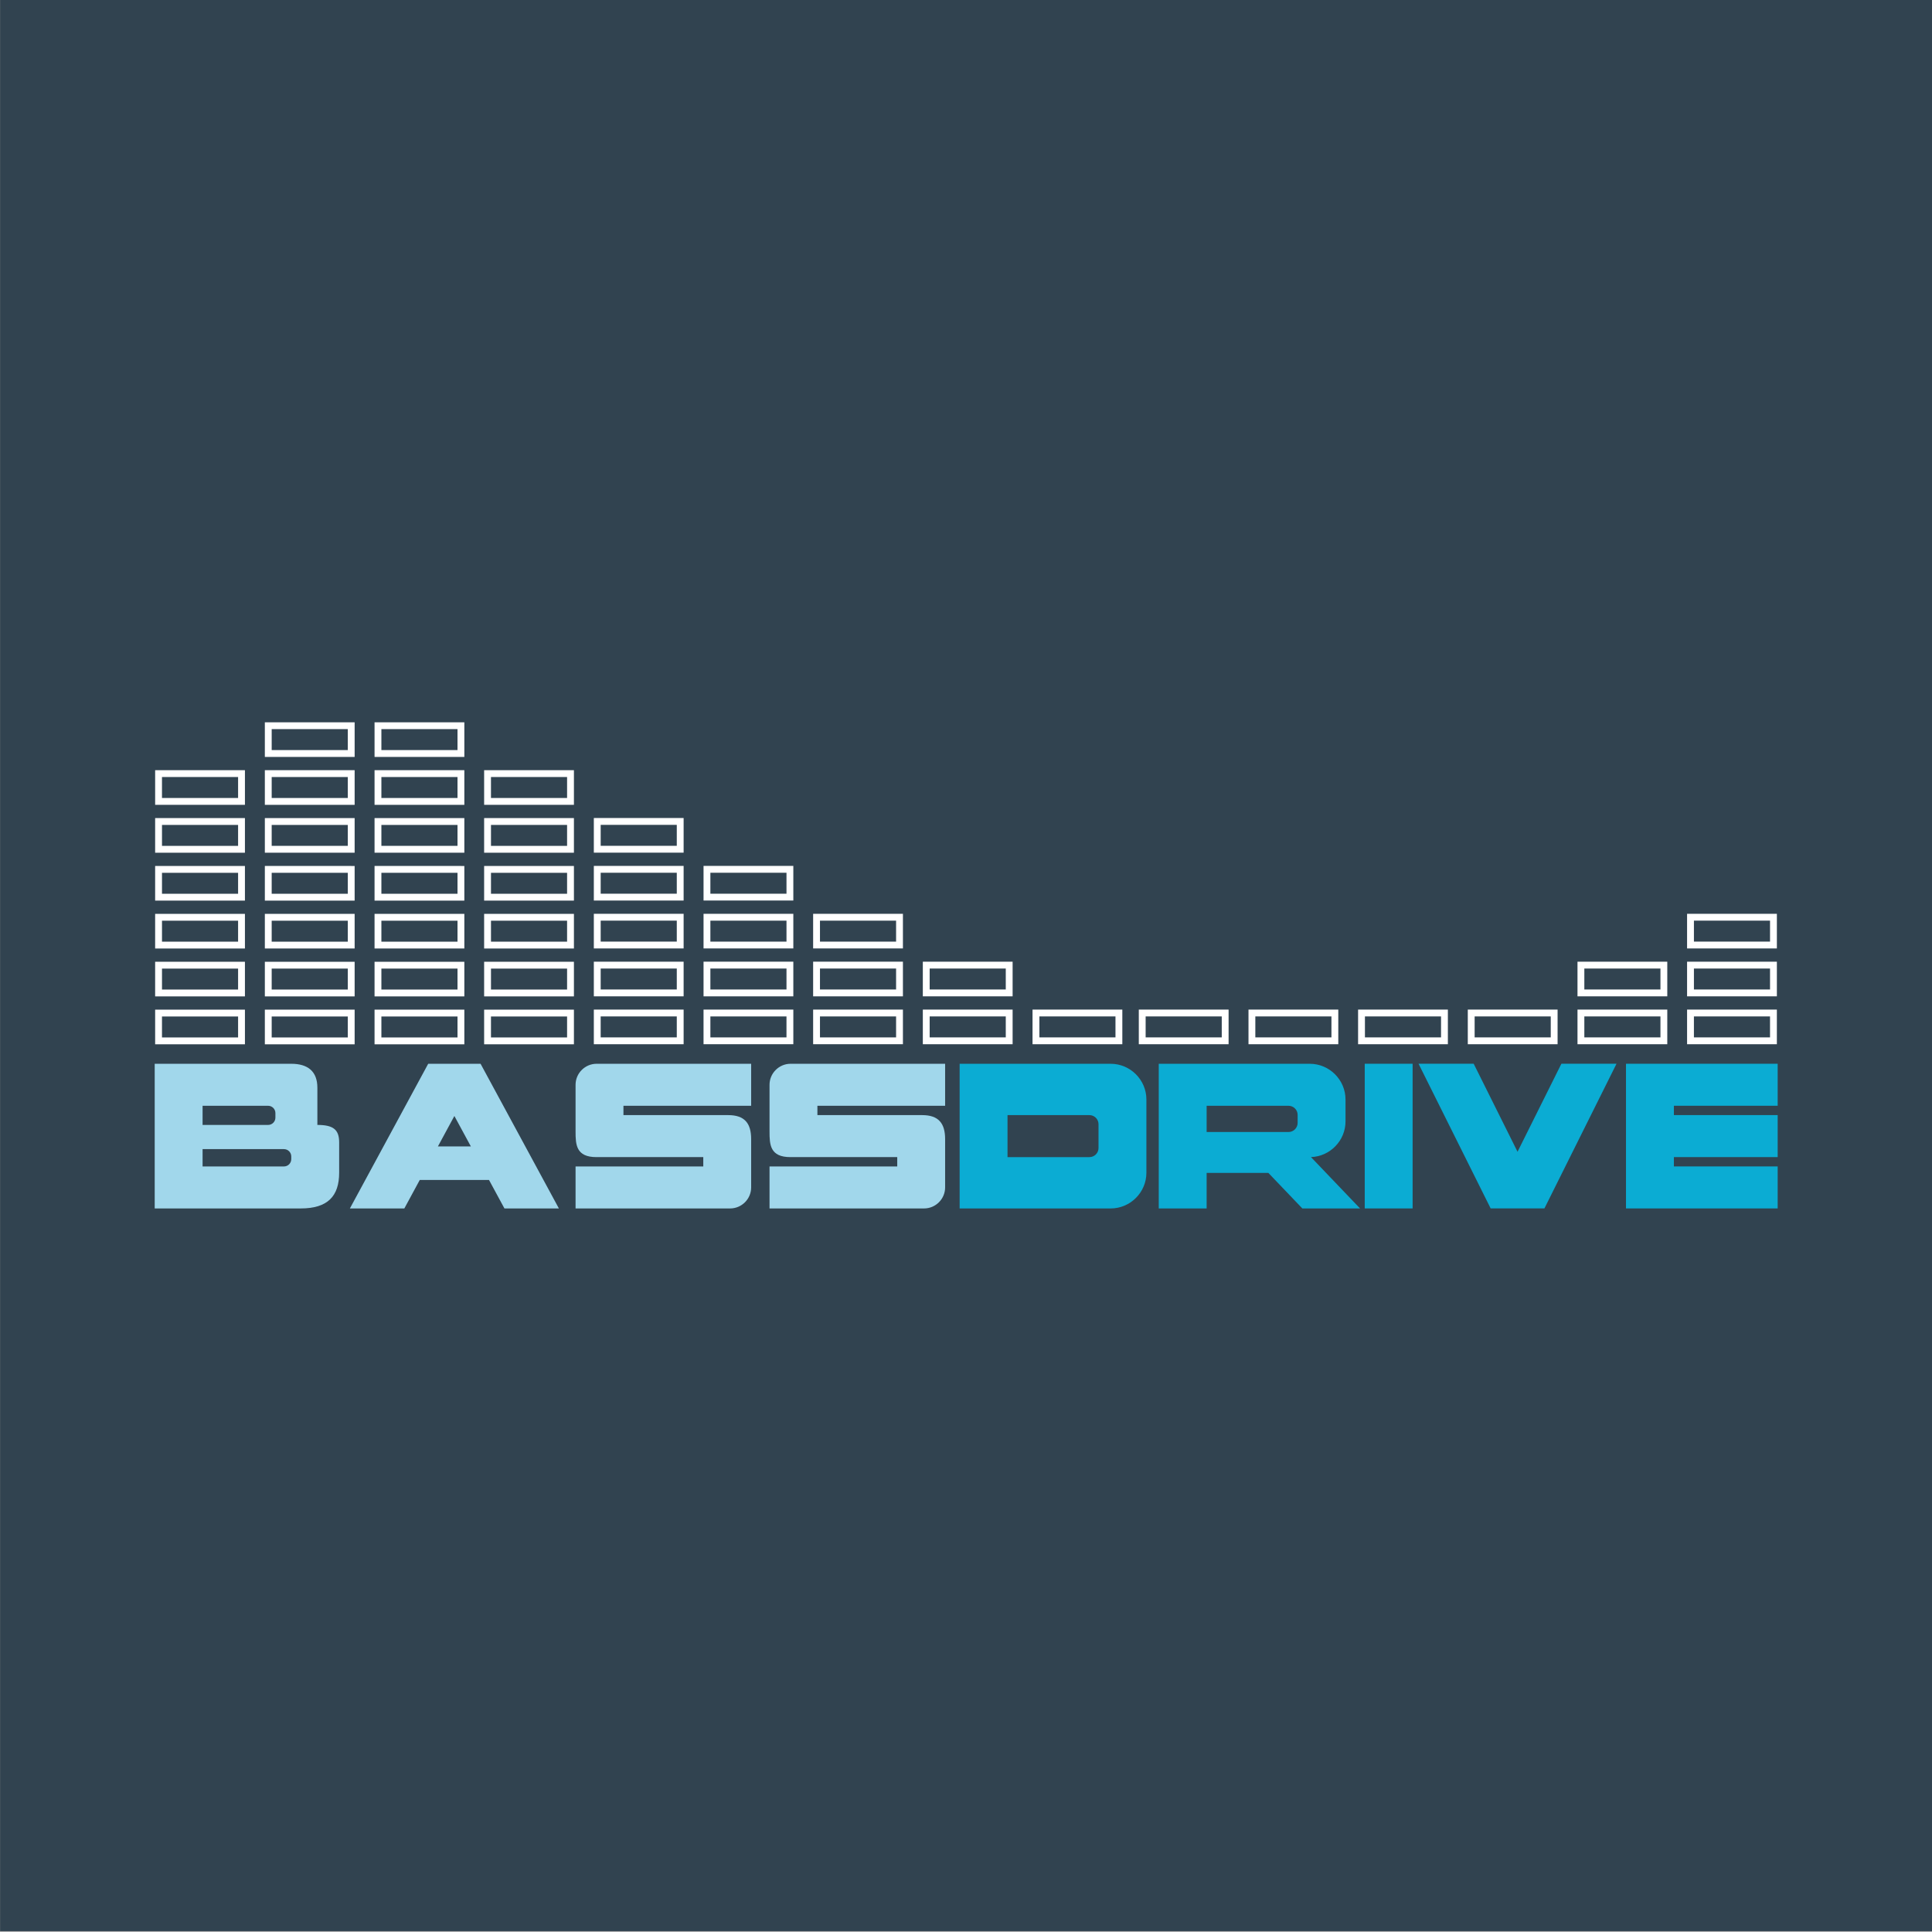 <?xml version="1.0" encoding="UTF-8" standalone="no"?>
<svg id="svg2" stroke-linejoin="round" xmlns:rdf="http://www.w3.org/1999/02/22-rdf-syntax-ns#" xmlns="http://www.w3.org/2000/svg" fill-rule="evenodd" xml:space="preserve" stroke-linecap="round" height="600" width="600.09" version="1.1" stroke-miterlimit="1.414" xmlns:cc="http://creativecommons.org/ns#" xmlns:dc="http://purl.org/dc/elements/1.1/"><rect width="100%" height="100%" fill="#808080" stroke="none"/><g id="g3318" fill-rule="evenodd" transform="matrix(3.334,0,0,3.333,-720.102,-1186.3)"><g id="g3260"><path id="path3262" fill="#314350" d="m216,355.89,180,0,0,180-180,0,0-180z"/><path id="path3264" fill="#0bacd3" d="m343.13,468.54,0-13.482,4.461,0,0,13.482-4.461,0z"/><path id="path3266" fill="#0bacd3" d="m359.87,468.54,6.716-13.482-5.135,0-4.085,8.201-4.085-8.201-5.136,0,6.717,13.482,5.008,0z"/><path id="path3268" fill="#0bacd3" d="m367.47,468.54,0-13.482,14.131,0,0,3.914-9.669,0,0,0.87,9.669,0,0,3.914-9.669,0,0,0.87,9.669,0,0,3.914-14.131,0z"/><path id="path3270" fill="#0bacd3" d="m305.39,455.06,14.069,0c1.833,0,3.331,1.499,3.331,3.331v6.82c0,1.832-1.498,3.331-3.331,3.331h-14.069v-13.482zm4.461,4.784,0,3.914,7.631,0c0.466,0,0.847-0.381,0.847-0.847v-2.22c0-0.466-0.381-0.847-0.847-0.847h-7.631z"/><path id="path3272" fill="#0bacd3" d="m323.94,455.06,14.069,0c1.832,0,3.331,1.499,3.331,3.331v2.036c0,1.794-1.438,3.269-3.219,3.329l4.573,4.786h-5.376l-3.167-3.314h-5.75v3.314h-4.461v-13.482zm4.461,3.914,0,2.445,7.631,0c0.465,0,0.847-0.381,0.847-0.847v-0.751c0-0.466-0.381-0.847-0.847-0.847h-7.631z"/><path id="path3274" fill="#a1d7eb" d="m230.4,455.06,12.723,0c1.538,0,2.432,0.703,2.432,2.233v3.466c1.468,0,2.029,0.425,2.029,1.623v2.829c0,2.19-1.07,3.331-3.582,3.331h-13.602v-13.482zm4.461,3.914,0,1.785,6.106,0c0.372,0,0.678-0.305,0.678-0.677v-0.43c0-0.372-0.305-0.678-0.678-0.678h-6.106zm0,4.04,0,1.614,7.584,0c0.372,0,0.677-0.306,0.677-0.677v-0.259c0-0.372-0.305-0.678-0.677-0.678h-7.584z"/><path id="path3276" fill="#a1d7eb" d="m271.57,455.06,14.398,0,0,3.914-11.898,0,0,0.87,9.759,0c1.516,0,2.139,0.748,2.139,2.238v4.499c0,1.078-0.883,1.961-1.961,1.961h-14.398v-3.914h11.898v-0.87h-9.954c-1.898,0-1.944-1.164-1.944-2.389v-4.348c0-1.079,0.882-1.961,1.961-1.961z"/><path id="path3278" fill="#a1d7eb" d="m289.64,455.06,14.398,0,0,3.914-11.898,0,0,0.87,9.758,0c1.516,0,2.14,0.748,2.14,2.238v4.499c0,1.078-0.883,1.961-1.961,1.961h-14.398v-3.914h11.898v-0.87h-9.954c-1.898,0-1.944-1.164-1.944-2.389v-4.348c0-1.079,0.882-1.961,1.961-1.961z"/><path id="path3280" fill="#a1d7eb" d="m255.88,455.06,4.879,0,7.296,13.482-5.072,0-1.437-2.653-6.453,0-1.436,2.653-5.073,0,7.296-13.482,0,0zm3.974,7.701-1.535-2.836-1.534,2.836,3.069,0z"/><path id="path3282" fill="#FFF" d="m230.76,427.7,7.728,0,0.318,0,0,0.319,0,2.59,0,0.319-0.318,0-7.728,0-0.319,0,0-0.319,0-2.59,0-0.319,0.319,0,0,0zm7.409,0.637-7.091,0,0,1.954,7.091,0,0-1.954zm-7.409,21.679,7.728,0,0.318,0,0,0.319,0,2.591,0,0.318-0.318,0-7.728,0-0.319,0,0-0.318,0-2.591,0-0.319,0.319,0zm7.409,0.637-7.091,0,0,1.954,7.091,0,0-1.954zm0.319-18.49,0.318,0,0,0.319,0,2.591,0,0.319-0.318,0-7.728,0-0.319,0,0-0.319,0-2.91,8.047,0zm-0.319,0.638-7.09,0,0,1.953,7.09,0,0-1.953zm0.319,3.826,0.318,0,0,0.318,0,2.591,0,0.318-0.318,0-7.728,0-0.319,0,0-0.318,0-2.909,8.047,0zm-0.319,0.637-7.09,0,0,1.953,7.09,0,0-1.953zm0.319,3.826,0.318,0,0,0.318,0,2.591,0,0.319-0.318,0-7.728,0-0.319,0,0-0.319,0-2.909,8.047,0zm-0.319,0.637-7.09,0,0,1.954,7.09,0,0-1.954zm0.319,3.826,0.318,0,0,0.318,0,2.591,0,0.319-0.318,0-7.728,0-0.319,0,0-0.319,0-2.909,8.047,0zm-0.319,0.637-7.09,0,0,1.953,7.09,0,0-1.953z"/><path id="path3284" fill="#FFF" d="m261.41,427.7,7.727,0,0.319,0,0,0.319,0,2.59,0,0.319-0.319,0-7.727,0-0.319,0,0-0.319,0-2.59,0-0.319,0.319,0,0,0zm7.409,0.637-7.091,0,0,1.954,7.091,0,0-1.954zm-7.409,21.679,7.727,0,0.319,0,0,0.319,0,2.591,0,0.318-0.319,0-7.727,0-0.319,0,0-0.318,0-2.591,0-0.319,0.319,0zm7.409,0.637-7.091,0,0,1.954,7.091,0,0-1.954zm0.319-18.49,0.318,0,0,0.319,0,2.591,0,0.319-0.318,0-7.728,0-0.319,0,0-0.319,0-2.91,8.047,0zm-0.319,0.638-7.09,0,0,1.953,7.09,0,0-1.953zm0.319,3.826,0.318,0,0,0.318,0,2.591,0,0.318-0.318,0-7.728,0-0.319,0,0-0.318,0-2.909,8.047,0zm-0.319,0.637-7.09,0,0,1.953,7.09,0,0-1.953zm0.319,3.826,0.318,0,0,0.318,0,2.591,0,0.319-0.318,0-7.728,0-0.319,0,0-0.319,0-2.909,8.047,0zm-0.319,0.637-7.09,0,0,1.954,7.09,0,0-1.954zm0.319,3.826,0.318,0,0,0.318,0,2.591,0,0.319-0.318,0-7.728,0-0.319,0,0-0.319,0-2.909,8.047,0zm-0.319,0.637-7.09,0,0,1.953,7.09,0,0-1.953z"/><path id="path3286" fill="#FFF" d="m322.4,450.01,7.728,0,0.319,0,0,0.319,0,2.591,0,0.318-0.319,0-7.728,0-0.318,0,0-0.318,0-2.591,0-0.319,0.318,0,0,0zm7.41,0.637-7.091,0,0,1.954,7.091,0,0-1.954z"/><path id="path3288" fill="#FFF" d="m240.98,427.7,7.728,0,0.319,0,0,0.319,0,2.59,0,0.319-0.319,0-7.728,0-0.319,0,0-0.319,0-2.59,0-0.319,0.319,0,0,0zm0-4.463,7.728,0,0.319,0,0,0.319,0,2.59,0,0.319-0.319,0-7.728,0-0.319,0,0-0.319,0-2.59,0-0.319,0.319,0zm7.409,0.637-7.09,0,0,1.954,7.09,0,0-1.954zm0,4.463-7.09,0,0,1.954,7.09,0,0-1.954zm-7.409,21.679,7.728,0,0.319,0,0,0.319,0,2.591,0,0.318-0.319,0-7.728,0-0.319,0,0-0.318,0-2.591,0-0.319,0.319,0zm7.409,0.637-7.09,0,0,1.954,7.09,0,0-1.954zm0.319-18.49,0.319,0,0,0.319,0,2.591,0,0.319-0.319,0-7.728,0-0.318,0,0-0.319,0-2.91,8.046,0zm-0.318,0.638-7.091,0,0,1.953,7.091,0,0-1.953zm0.318,3.826,0.319,0,0,0.318,0,2.591,0,0.318-0.319,0-7.728,0-0.318,0,0-0.318,0-2.909,8.046,0zm-0.318,0.637-7.091,0,0,1.953,7.091,0,0-1.953zm0.318,3.826,0.319,0,0,0.318,0,2.591,0,0.319-0.319,0-7.728,0-0.318,0,0-0.319,0-2.909,8.046,0zm-0.318,0.637-7.091,0,0,1.954,7.091,0,0-1.954zm0.318,3.826,0.319,0,0,0.318,0,2.591,0,0.319-0.319,0-7.728,0-0.318,0,0-0.319,0-2.909,8.046,0zm-0.318,0.637-7.091,0,0,1.953,7.091,0,0-1.953z"/><path id="path3290" fill="#FFF" d="m271.63,450.01,7.728,0,0.318,0,0,0.319,0,2.591,0,0.318-0.318,0-7.728,0-0.319,0,0-0.318,0-2.591,0-0.319,0.319,0,0,0zm7.409,0.637-7.091,0,0,1.954,7.091,0,0-1.954zm0.319-18.49,0.318,0,0,0.319,0,2.591,0,0.319-0.318,0-7.728,0-0.319,0,0-0.319,0-2.91,8.047,0zm-0.319,0.638-7.09,0,0,1.953,7.09,0,0-1.953zm0.319,3.826,0.318,0,0,0.318,0,2.591,0,0.318-0.318,0-7.728,0-0.319,0,0-0.318,0-2.909,8.047,0zm-0.319,0.637-7.09,0,0,1.953,7.09,0,0-1.953zm0.319,3.826,0.318,0,0,0.318,0,2.591,0,0.319-0.318,0-7.728,0-0.319,0,0-0.319,0-2.909,8.047,0zm-0.319,0.637-7.09,0,0,1.954,7.09,0,0-1.954zm0.319,3.826,0.318,0,0,0.318,0,2.591,0,0.319-0.318,0-7.728,0-0.319,0,0-0.319,0-2.909,8.047,0zm-0.319,0.637-7.09,0,0,1.953,7.09,0,0-1.953z"/><path id="path3292" fill="#FFF" d="m332.62,450.01,7.728,0,0.318,0,0,0.319,0,2.591,0,0.318-0.318,0-7.728,0-0.319,0,0-0.318,0-2.591,0-0.319,0.319,0,0,0zm7.409,0.637-7.091,0,0,1.954,7.091,0,0-1.954z"/><path id="path3294" fill="#FFF" d="m251.2,427.7,7.728,0,0.319,0,0,0.319,0,2.59,0,0.319-0.319,0-7.728,0-0.318,0,0-0.319,0-2.59,0-0.319,0.318,0,0,0zm0-4.463,7.728,0,0.319,0,0,0.319,0,2.59,0,0.319-0.319,0-7.728,0-0.318,0,0-0.319,0-2.59,0-0.319,0.318,0zm7.41,0.637-7.091,0,0,1.954,7.091,0,0-1.954zm0,4.463-7.091,0,0,1.954,7.091,0,0-1.954zm-7.41,21.679,7.728,0,0.319,0,0,0.319,0,2.591,0,0.318-0.319,0-7.728,0-0.318,0,0-0.318,0-2.591,0-0.319,0.318,0zm7.41,0.637-7.091,0,0,1.954,7.091,0,0-1.954zm0.318-18.49,0.319,0,0,0.319,0,2.591,0,0.319-0.319,0-7.728,0-0.318,0,0-0.319,0-2.91,8.046,0zm-0.318,0.638-7.091,0,0,1.953,7.091,0,0-1.953zm0.318,3.826,0.319,0,0,0.318,0,2.591,0,0.318-0.319,0-7.728,0-0.318,0,0-0.318,0-2.909,8.046,0zm-0.318,0.637-7.091,0,0,1.953,7.091,0,0-1.953zm0.318,3.826,0.319,0,0,0.318,0,2.591,0,0.319-0.319,0-7.728,0-0.318,0,0-0.319,0-2.909,8.046,0zm-0.318,0.637-7.091,0,0,1.954,7.091,0,0-1.954zm0.318,3.826,0.319,0,0,0.318,0,2.591,0,0.319-0.319,0-7.728,0-0.318,0,0-0.319,0-2.909,8.046,0zm-0.318,0.637-7.091,0,0,1.953,7.091,0,0-1.953z"/><path id="path3296" fill="#FFF" d="m281.85,450.01,7.728,0,0.319,0,0,0.319,0,2.591,0,0.318-0.319,0-7.728,0-0.319,0,0-0.318,0-2.591,0-0.319,0.319,0,0,0zm7.409,0.637-7.09,0,0,1.954,7.09,0,0-1.954zm0.319-14.026,0.319,0,0,0.318,0,2.591,0,0.318-0.319,0-7.728,0-0.318,0,0-0.318,0-2.909,8.046,0zm-0.318,0.637-7.091,0,0,1.953,7.091,0,0-1.953zm0.318,3.826,0.319,0,0,0.318,0,2.591,0,0.319-0.319,0-7.728,0-0.318,0,0-0.319,0-2.909,8.046,0zm-0.318,0.637-7.091,0,0,1.954,7.091,0,0-1.954zm0.318,3.826,0.319,0,0,0.318,0,2.591,0,0.319-0.319,0-7.728,0-0.318,0,0-0.319,0-2.909,8.046,0zm-0.318,0.637-7.091,0,0,1.953,7.091,0,0-1.953z"/><path id="path3298" fill="#FFF" d="m342.83,450.01,7.728,0,0.318,0,0,0.319,0,2.591,0,0.318-0.318,0-7.728,0-0.319,0,0-0.318,0-2.591,0-0.319,0.319,0,0,0zm7.409,0.637-7.09,0,0,1.954,7.09,0,0-1.954z"/><path id="path3300" fill="#FFF" d="m292.06,450.01,7.728,0,0.319,0,0,0.319,0,2.591,0,0.318-0.319,0-7.728,0-0.318,0,0-0.318,0-2.591,0-0.319,0.318,0,0,0zm7.41,0.637-7.091,0,0,1.954,7.091,0,0-1.954zm0.318-9.563,0.319,0,0,0.318,0,2.591,0,0.319-0.319,0-7.728,0-0.318,0,0-0.319,0-2.909,8.046,0zm-0.318,0.637-7.091,0,0,1.954,7.091,0,0-1.954zm0.318,3.826,0.319,0,0,0.318,0,2.591,0,0.319-0.319,0-7.728,0-0.318,0,0-0.319,0-2.909,8.046,0zm-0.318,0.637-7.091,0,0,1.953,7.091,0,0-1.953z"/><path id="path3302" fill="#FFF" d="m353.05,450.01,7.728,0,0.319,0,0,0.319,0,2.591,0,0.318-0.319,0-7.728,0-0.318,0,0-0.318,0-2.591,0-0.319,0.318,0,0,0zm7.41,0.637-7.091,0,0,1.954,7.091,0,0-1.954z"/><path id="path3304" fill="#FFF" d="m302.28,450.01,7.727,0,0.319,0,0,0.319,0,2.591,0,0.318-0.319,0-7.727,0-0.319,0,0-0.318,0-2.591,0-0.319,0.319,0,0,0zm7.409,0.637-7.091,0,0,1.954,7.091,0,0-1.954zm0.319-5.1,0.318,0,0,0.318,0,2.591,0,0.319-0.318,0-7.728,0-0.319,0,0-0.319,0-2.909,8.047,0zm-0.319,0.637-7.091,0,0,1.953,7.091,0,0-1.953z"/><path id="path3306" fill="#FFF" d="m363.27,450.01,7.729,0,0.318,0,0,0.319,0,2.591,0,0.318-0.318,0-7.729,0-0.318,0,0-0.318,0-2.591,0-0.319,0.318,0,0,0zm7.41,0.637-7.091,0,0,1.954,7.091,0,0-1.954zm0.319-5.1,0.318,0,0,0.318,0,2.591,0,0.319-0.318,0-7.728,0-0.319,0,0-0.319,0-2.909,8.047,0zm-0.319,0.637-7.091,0,0,1.953,7.091,0,0-1.953z"/><path id="path3308" fill="#FFF" d="m312.5,450.01,7.728,0,0.319,0,0,0.319,0,2.591,0,0.318-0.319,0-7.728,0-0.319,0,0-0.318,0-2.591,0-0.319,0.319,0,0,0zm7.409,0.637-7.09,0,0,1.954,7.09,0,0-1.954z"/><path id="path3310" fill="#FFF" d="m373.48,450.01,7.728,0,0.318,0,0,0.319,0,2.591,0,0.318-0.318,0-7.728,0-0.319,0,0-0.318,0-2.591,0-0.319,0.319,0,0,0zm7.409,0.637-7.091,0,0,1.954,7.091,0,0-1.954zm0.319-9.563,0.319,0,0,0.318,0,2.591,0,0.319-0.319,0-7.728,0-0.319,0,0-0.319,0-2.909,8.047,0zm-0.318,0.637-7.091,0,0,1.954,7.091,0,0-1.954zm0.318,3.826,0.319,0,0,0.318,0,2.591,0,0.319-0.319,0-7.728,0-0.319,0,0-0.319,0-2.909,8.047,0zm-0.318,0.637-7.091,0,0,1.953,7.091,0,0-1.953z"/></g></g></svg>
